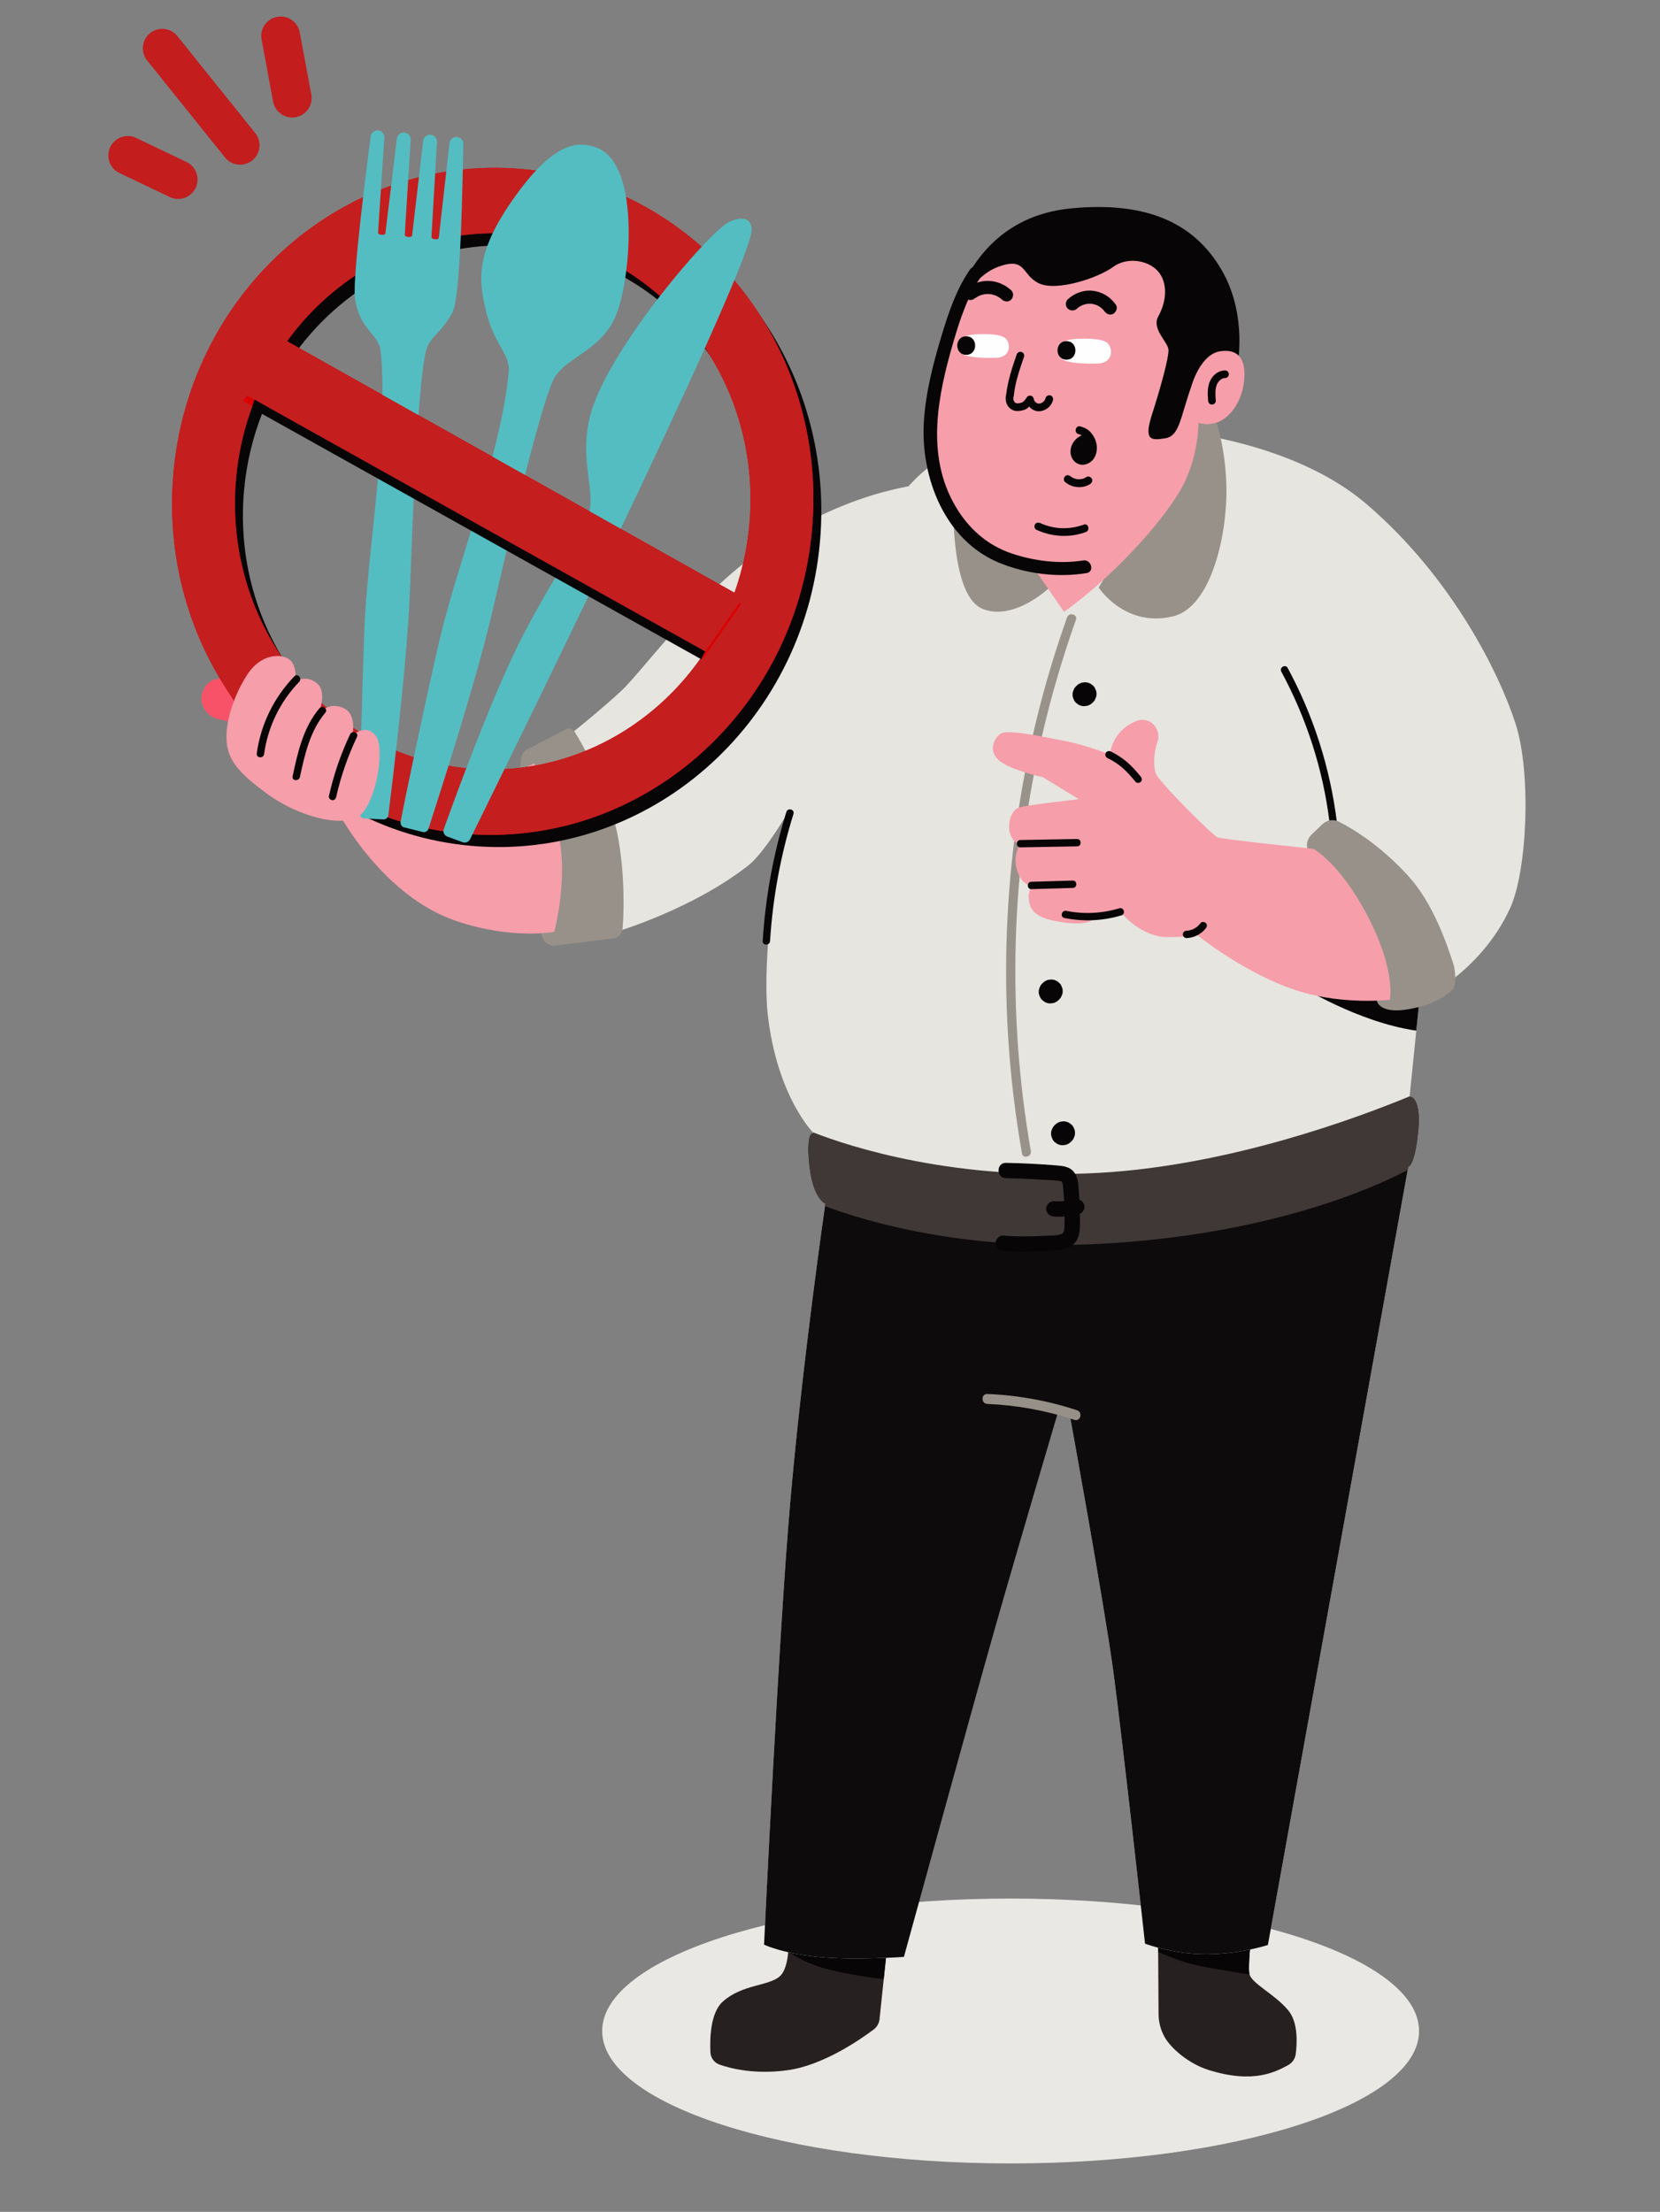 <svg xmlns="http://www.w3.org/2000/svg" viewBox="0 0 470 626" width="470" height="626" preserveAspectRatio="xMidYMid meet" style="width: 100%; height: 100%; transform: translate3d(0px, 0px, 0px);"><rect x="0" y="0" width="470" height="626" fill="#808080" stroke="none"/><defs><clipPath id="__lottie_element_66"><rect width="470" height="626" x="0" y="0"></rect></clipPath></defs><g clip-path="url(#__lottie_element_66)"><g class="Motaman" transform="matrix(1.963,0.385,-0.385,1.963,119.983,106.871)" opacity="1" style="display: block;"><g opacity="1" transform="matrix(1,0,0,1,52.994,35.862)"><path fill="rgb(230,229,224)" fill-opacity="1" d=" M22.743,-35.612 C22.743,-35.612 11.067,-33.854 -1.221,-21.301 C-9.193,-13.157 -14.644,-0.998 -17.085,2.33 C-19.526,5.659 -22.743,9.43 -22.743,9.43 C-22.743,9.43 -10.76,35.612 -10.76,35.612 C-10.76,35.612 -1.109,30.509 5.326,23.076 C11.76,15.643 22.743,-35.612 22.743,-35.612z"></path></g><g opacity="1" transform="matrix(1,0,0,1,33.269,60.093)"><path fill="rgb(151,145,137)" fill-opacity="1" d=" M-8.525,-11.49 C-8.525,-11.49 -3.848,-15.22 -3.848,-15.22 C-3.471,-15.438 -2.995,-15.372 -2.695,-15.057 C-1.338,-13.629 2.104,-9.552 4.782,-4.664 C7.67,0.606 9.032,8.078 9.351,10.985 C9.43,11.705 8.996,12.382 8.308,12.609 C8.308,12.609 0.493,15.184 0.493,15.184 C-0.279,15.438 -1.123,15.121 -1.533,14.42 C-2.931,12.031 -6.005,6.356 -7.596,0.199 C-9.095,-5.606 -9.26,-8.251 -9.38,-9.879 C-9.429,-10.535 -9.094,-11.16 -8.525,-11.49z"></path></g><g opacity="1" transform="matrix(1,0,0,1,16.951,63.105)"><path fill="rgb(246,158,170)" fill-opacity="1" d=" M16.271,10.285 C16.271,10.285 10.655,12.569 2.301,11.445 C-8.483,9.994 -16.701,-0.09 -16.701,-0.09 C-16.701,-0.09 -14.219,-10.674 -14.219,-10.674 C-14.219,-10.674 -5.213,-8.181 -0.725,-8.835 C5.906,-9.801 8.868,-12.568 8.868,-12.568 C8.868,-12.568 12.539,-8.342 14.79,-1.818 C16.701,3.719 16.271,10.285 16.271,10.285z"></path></g></g><g class="Motaman" transform="matrix(2,0,0,2,170,117)" opacity="1" style="display: block;"><g opacity="1" transform="matrix(1,0,0,1,58.07,228.907)"><path fill="rgb(234,232,228)" fill-opacity="1" d=" M57.82,-0.001 C57.82,10.351 31.933,18.742 0.001,18.742 C-31.932,18.742 -57.82,10.351 -57.82,-0.001 C-57.82,-10.352 -31.932,-18.742 0.001,-18.742 C31.933,-18.742 57.82,-10.352 57.82,-0.001z"></path></g><g opacity="1" transform="matrix(1,0,0,1,88.864,225.45)"><path fill="rgb(39,32,33)" fill-opacity="1" d=" M-9.929,-10.637 C-9.929,-10.637 -9.852,0.856 -9.852,0.856 C-9.874,2.086 -9.578,3.305 -8.963,4.37 C-8.116,5.837 -5.694,8.049 -2.785,8.966 C3.653,10.997 6.811,9.18 8.487,8.286 C9.076,7.971 9.477,7.395 9.565,6.733 C9.767,5.212 9.929,2.256 8.518,0.547 C6.557,-1.826 3.216,-3.284 2.997,-4.686 C2.778,-6.087 3.392,-10.997 3.392,-10.997 C3.392,-10.997 -9.929,-10.637 -9.929,-10.637z"></path></g><g opacity="1" transform="matrix(1,0,0,1,85.585,217.663)"><path fill="rgb(7,5,6)" fill-opacity="1" d=" M6.307,3.21 C6.297,3.174 6.282,3.137 6.276,3.101 C6.087,1.897 6.514,-1.893 6.639,-2.938 C6.639,-2.938 6.639,-2.939 6.639,-2.939 C6.638,-3.031 6.637,-3.121 6.636,-3.21 C6.636,-3.21 1.299,-3.065 1.299,-3.065 C1.299,-3.065 -0.417,-3.019 -0.417,-3.019 C-0.417,-3.019 -6.639,-1.173 -6.639,-1.173 C-6.639,-1.173 -6.631,0.034 -6.631,0.034 C-4.905,0.866 -2.252,1.825 0.272,2.238 C2.548,2.612 5.235,3.143 6.307,3.21z"></path></g><g opacity="1" transform="matrix(1,0,0,1,28.068,225.173)"><path fill="rgb(39,32,33)" fill-opacity="1" d=" M-1.463,-9.898 C-1.463,-9.898 -1.106,-5.322 -2.718,-3.967 C-4.329,-2.612 -8.038,-2.871 -10.765,-0.407 C-12.51,1.17 -12.589,4.832 -12.497,6.759 C-12.459,7.552 -11.936,8.235 -11.188,8.496 C-9.507,9.081 -6.157,9.898 -1.62,9.289 C3.436,8.612 8.721,4.945 10.619,3.516 C11.087,3.165 11.385,2.633 11.446,2.051 C11.446,2.051 12.589,-8.863 12.589,-8.863 C12.589,-8.863 -1.463,-9.898 -1.463,-9.898z"></path></g><g opacity="1" transform="matrix(1,0,0,1,33.604,218.794)"><path fill="rgb(7,5,6)" fill-opacity="1" d=" M6.954,-1.537 C6.977,-1.904 6.997,-2.23 7.013,-2.486 C7.013,-2.486 5.136,-2.624 5.136,-2.624 C5.136,-2.624 3.415,-2.751 3.415,-2.751 C3.415,-2.751 -6.976,-1.851 -6.976,-1.851 C-6.976,-1.851 -6.976,-1.85 -6.976,-1.85 C-6.983,-1.638 -6.995,-1.413 -7.013,-1.183 C-7.013,-1.183 -7.013,-1.181 -7.013,-1.181 C-6.058,-0.359 -3.735,0.83 -1.227,1.431 C1.606,2.109 5.037,2.646 6.505,2.751 C6.505,2.751 6.954,-1.537 6.954,-1.537z"></path></g><g opacity="1" transform="matrix(1,0,0,1,77.113,109.563)"><path fill="rgb(230,229,224)" fill-opacity="1" d=" M31.419,-96.662 C43.516,-86.271 50.173,-72.681 52.439,-65.656 C54.705,-58.63 54.088,-44.817 51.665,-39.538 C47.439,-30.33 38.822,-26.497 38.822,-26.497 C38.822,-26.497 37.441,-12.91 37.441,-12.91 C37.441,-12.91 39.305,-13.12 38.641,-7.41 C38.103,-2.785 37.245,-2.918 37.245,-2.918 C37.245,-2.918 17.377,107.171 17.377,107.171 C17.377,107.171 13.454,108.48 8.588,108.48 C3.914,108.48 -0.013,106.984 -0.013,106.984 C-0.013,106.984 -3.259,77.629 -4.501,68.464 C-5.833,58.643 -10.788,31.506 -10.788,31.506 C-10.788,31.506 -13.913,30.956 -13.913,30.956 C-13.913,30.956 -19.221,51.289 -22.328,62.223 C-25.606,73.757 -34.149,108.859 -34.149,108.859 C-34.149,108.859 -40.586,109.313 -45.371,108.939 C-51.248,108.481 -53.947,107.115 -53.947,107.115 C-53.947,107.115 -51.873,63.117 -50.222,44.288 C-48.454,24.137 -45.278,2.318 -45.278,2.318 C-45.278,2.318 -47.109,1.646 -47.598,-3.357 C-48.087,-8.354 -46.92,-7.698 -46.92,-7.698 C-46.92,-7.698 -52.094,-12.791 -53.43,-24.516 C-54.705,-35.696 -49.649,-74.434 -35.735,-96.298 C-33.12,-100.408 -28.101,-105.42 -18.887,-106.892 C-3.749,-109.312 19.091,-107.251 31.419,-96.662z"></path></g><g opacity="1" transform="matrix(1,0,0,1,56.849,15.593)"><path fill="rgb(151,145,137)" fill-opacity="1" d=" M-6.567,-10.903 C-6.567,-10.903 8.674,-13.76 8.65,-13.355 C8.624,-12.949 7.007,8.803 7.007,8.803 C7.007,8.803 2.038,13.76 -2.564,12.146 C-8.674,10.004 -6.567,-10.903 -6.567,-10.903z"></path></g><g opacity="1" transform="matrix(1,0,0,1,108.58,79.32)"><path fill="rgb(7,5,6)" fill-opacity="1" d=" M9.728,-2.811 C9.728,-2.811 7.066,-8.028 7.066,-8.028 C7.066,-8.028 -9.728,1.581 -9.728,1.581 C-9.728,1.581 -1.394,6.833 6.919,8.028 C6.919,8.028 7.355,3.747 7.355,3.747 C7.355,3.747 5.46,2.386 9.728,-2.811z"></path></g><g opacity="1" transform="matrix(1,0,0,1,79.62,15.528)"><path fill="rgb(151,145,137)" fill-opacity="1" d=" M7.606,-14.232 C7.606,-14.232 8.931,-10.286 9,-4.906 C9.085,1.917 6.772,11.879 1.485,13.18 C-5.355,14.861 -9.085,9.115 -9.085,9.115 C-9.085,9.115 5.138,-14.861 5.138,-14.861 C5.138,-14.861 7.606,-14.232 7.606,-14.232z"></path></g><g opacity="1" transform="matrix(1,0,0,1,68.535,39.74)"><path fill="rgb(7,5,6)" fill-opacity="1" d=" M1.115,1.212 C1.147,1.18 1.179,1.147 1.212,1.115 C1.372,0.966 1.485,0.79 1.552,0.586 C1.655,0.39 1.702,0.178 1.693,-0.048 C1.702,-0.274 1.655,-0.486 1.552,-0.682 C1.485,-0.886 1.372,-1.062 1.212,-1.211 C1.1,-1.297 0.99,-1.383 0.879,-1.468 C0.622,-1.617 0.344,-1.692 0.048,-1.693 C-0.098,-1.673 -0.244,-1.654 -0.39,-1.634 C-0.668,-1.556 -0.91,-1.415 -1.115,-1.211 C-1.148,-1.179 -1.18,-1.146 -1.212,-1.114 C-1.373,-0.965 -1.487,-0.789 -1.553,-0.585 C-1.656,-0.389 -1.702,-0.178 -1.695,0.049 C-1.702,0.275 -1.656,0.486 -1.553,0.683 C-1.487,0.886 -1.373,1.063 -1.212,1.212 C-1.102,1.297 -0.99,1.383 -0.879,1.469 C-0.623,1.618 -0.346,1.692 -0.049,1.693 C-0.049,1.693 0.388,1.635 0.388,1.635 C0.668,1.557 0.909,1.416 1.115,1.212z"></path></g><g opacity="1" transform="matrix(1,0,0,1,63.747,81.803)"><path fill="rgb(7,5,6)" fill-opacity="1" d=" M1.115,1.212 C1.115,1.212 1.212,1.115 1.212,1.115 C1.373,0.966 1.486,0.79 1.552,0.586 C1.655,0.39 1.702,0.178 1.694,-0.049 C1.702,-0.275 1.655,-0.487 1.552,-0.683 C1.486,-0.887 1.373,-1.063 1.212,-1.212 C1.101,-1.298 0.99,-1.383 0.879,-1.469 C0.623,-1.618 0.344,-1.693 0.048,-1.694 C-0.098,-1.674 -0.243,-1.655 -0.389,-1.635 C-0.668,-1.557 -0.91,-1.416 -1.115,-1.212 C-1.115,-1.212 -1.212,-1.115 -1.212,-1.115 C-1.372,-0.966 -1.485,-0.789 -1.551,-0.586 C-1.655,-0.39 -1.702,-0.179 -1.694,0.048 C-1.702,0.274 -1.655,0.487 -1.551,0.683 C-1.485,0.887 -1.372,1.063 -1.212,1.212 C-1.101,1.298 -0.99,1.383 -0.879,1.469 C-0.622,1.618 -0.346,1.693 -0.049,1.694 C0.096,1.674 0.243,1.655 0.389,1.635 C0.668,1.557 0.91,1.416 1.115,1.212z"></path></g><g opacity="1" transform="matrix(1,0,0,1,65.49,101.87)"><path fill="rgb(7,5,6)" fill-opacity="1" d=" M1.115,1.212 C1.115,1.212 1.212,1.115 1.212,1.115 C1.373,0.966 1.486,0.79 1.552,0.586 C1.655,0.39 1.702,0.178 1.694,-0.049 C1.702,-0.275 1.655,-0.486 1.552,-0.683 C1.486,-0.886 1.373,-1.063 1.212,-1.212 C1.101,-1.297 0.99,-1.383 0.88,-1.469 C0.623,-1.618 0.344,-1.693 0.048,-1.694 C-0.098,-1.674 -0.243,-1.654 -0.389,-1.635 C-0.668,-1.557 -0.909,-1.415 -1.115,-1.212 C-1.115,-1.212 -1.212,-1.115 -1.212,-1.115 C-1.372,-0.966 -1.485,-0.789 -1.551,-0.586 C-1.655,-0.39 -1.702,-0.178 -1.694,0.048 C-1.702,0.274 -1.655,0.487 -1.551,0.683 C-1.485,0.887 -1.372,1.063 -1.212,1.212 C-1.101,1.298 -0.99,1.383 -0.879,1.469 C-0.622,1.618 -0.346,1.693 -0.049,1.694 C0.096,1.674 0.244,1.655 0.389,1.635 C0.668,1.557 0.91,1.416 1.115,1.212z"></path></g><g opacity="1" transform="matrix(1,0,0,1,62.04,66.813)"><path fill="rgb(152,146,138)" fill-opacity="1" d=" M4.021,-37.946 C-2.701,-19.036 -5.556,1.209 -4.333,21.242 C-3.993,26.829 -3.326,32.392 -2.363,37.907 C-2.219,38.73 -0.965,38.381 -1.109,37.561 C-4.53,17.962 -3.945,-2.296 0.587,-21.669 C1.849,-27.063 3.419,-32.38 5.275,-37.6 C5.556,-38.391 4.3,-38.731 4.021,-37.946z"></path></g><g opacity="1" transform="matrix(1,0,0,1,100.203,46.939)"><path fill="rgb(7,5,6)" fill-opacity="1" d=" M-3.81,-10.39 C-0.246,-3.801 2.077,3.405 3.004,10.841 C3.086,11.498 4.129,11.506 4.046,10.841 C3.094,3.214 0.748,-4.153 -2.911,-10.915 C-3.23,-11.505 -4.129,-10.98 -3.81,-10.39z"></path></g><g opacity="1" transform="matrix(1,0,0,1,25.228,65.546)"><path fill="rgb(7,5,6)" fill-opacity="1" d=" M-1.214,9.119 C-0.831,3.008 0.285,-3.024 2.1,-8.872 C2.298,-9.514 1.293,-9.789 1.095,-9.15 C-0.747,-3.214 -1.867,2.917 -2.256,9.119 C-2.298,9.788 -1.256,9.786 -1.214,9.119z"></path></g><g opacity="1" transform="matrix(1,0,0,1,68.761,162.76)"><path fill="rgb(14,11,12)" fill-opacity="1" d=" M1.882,-45.803 C-22.106,-44.266 -36.928,-50.878 -36.928,-50.878 C-36.928,-50.878 -40.102,-29.059 -41.87,-8.908 C-43.521,9.921 -45.597,53.919 -45.597,53.919 C-45.597,53.919 -42.897,55.283 -37.02,55.742 C-32.235,56.116 -25.798,55.661 -25.798,55.661 C-25.798,55.661 -16.256,20.916 -12.976,9.382 C-9.869,-1.553 -3.801,-22.046 -3.801,-22.046 C-3.801,-22.046 -2.437,-21.692 -2.437,-21.692 C-2.437,-21.692 2.518,5.445 3.85,15.266 C5.092,24.43 8.338,53.787 8.338,53.787 C8.338,53.787 12.265,55.282 16.939,55.282 C21.805,55.282 25.729,53.973 25.729,53.973 C25.729,53.973 45.596,-56.115 45.596,-56.115 C45.596,-56.115 29.481,-47.571 1.882,-45.803z"></path></g><g opacity="1" transform="matrix(1,0,0,1,72.721,107.474)"><path fill="rgb(63,56,55)" fill-opacity="1" d=" M-1.997,-0.01 C-22.505,1.159 -37.282,-3.644 -42.665,-5.752 C-42.578,-5.656 -42.529,-5.609 -42.529,-5.609 C-42.529,-5.609 -43.695,-6.265 -43.206,-1.268 C-42.717,3.735 -40.887,4.407 -40.887,4.407 C-40.887,4.407 -40.905,4.511 -40.939,4.706 C-34.908,6.954 -21.094,11.031 -2.167,10.052 C21.747,8.814 36.567,2.207 41.56,-0.4 C41.56,-0.4 41.637,-0.829 41.637,-0.829 C41.637,-0.829 42.494,-0.696 43.032,-5.321 C43.696,-11.031 41.833,-10.821 41.833,-10.821 C41.833,-10.821 41.834,-10.832 41.834,-10.832 C34.467,-7.783 16.39,-1.059 -1.997,-0.01z"></path></g><g opacity="1" transform="matrix(1,0,0,1,61.948,112.367)"><path fill="rgb(7,5,6)" fill-opacity="1" d=" M-4.539,-4.14 C-2.781,-4.105 -1.024,-4.034 0.731,-3.919 C1.52,-3.868 2.355,-3.871 3.135,-3.734 C3.241,-3.716 3.367,-3.693 3.45,-3.633 C3.3,-3.742 3.43,-3.588 3.462,-3.458 C3.546,-3.117 3.559,-2.759 3.59,-2.411 C3.746,-0.689 3.802,1.049 3.732,2.777 C3.71,3.339 3.688,3.673 3.141,3.824 C2.487,4.005 1.768,3.974 1.094,4.007 C-0.911,4.106 -2.919,4.158 -4.921,3.981 C-5.505,3.93 -6.006,4.517 -6.006,5.066 C-6.006,5.695 -5.507,6.099 -4.921,6.15 C-2.816,6.336 -0.706,6.268 1.4,6.162 C3.117,6.075 5.235,5.966 5.761,3.951 C6.006,3.01 5.934,1.943 5.926,0.98 C5.918,-0.051 5.871,-1.083 5.785,-2.111 C5.708,-3.037 5.72,-4.124 5.161,-4.913 C4.541,-5.789 3.535,-5.874 2.551,-5.954 C0.191,-6.145 -2.173,-6.263 -4.539,-6.309 C-5.935,-6.336 -5.935,-4.167 -4.539,-4.14z"></path></g><g opacity="1" transform="matrix(1,0,0,1,65.869,112.406)"><path fill="rgb(7,5,6)" fill-opacity="1" d=" M-1.678,1.244 C-0.496,1.324 0.705,1.203 1.853,0.915 C2.403,0.777 2.788,0.13 2.61,-0.419 C2.426,-0.988 1.866,-1.325 1.276,-1.176 C0.897,-1.081 0.514,-1.006 0.127,-0.952 C0.222,-0.965 0.319,-0.979 0.415,-0.992 C-0.28,-0.901 -0.979,-0.876 -1.678,-0.924 C-2.244,-0.962 -2.788,-0.399 -2.763,0.16 C-2.736,0.78 -2.285,1.204 -1.678,1.244z"></path></g><g opacity="1" transform="matrix(1,0,0,1,61.098,140.716)"><path fill="rgb(150,144,137)" fill-opacity="1" d=" M-6.324,-0.546 C-2.128,-0.373 2.01,0.391 5.997,1.709 C6.861,1.994 7.231,0.633 6.372,0.35 C2.269,-1.007 -2.007,-1.777 -6.324,-1.956 C-7.231,-1.993 -7.229,-0.584 -6.324,-0.546z"></path></g></g><g class="Motaman" transform="matrix(2,-0.039,0.039,2,278.939,202.796)" opacity="1" style="display: block;"><g opacity="1" transform="matrix(1,0,0,1,55.501,29.341)"><path fill="rgb(151,145,137)" fill-opacity="1" d=" M-9.66,-11.719 C-9.66,-11.719 -8.078,-13.179 -8.078,-13.179 C-7.435,-13.772 -6.488,-13.898 -5.718,-13.484 C-3.762,-12.433 0.082,-10.019 3.935,-5.615 C7.398,-1.658 9.202,4.105 10.066,6.941 C10.295,7.697 10.543,9.983 9.826,10.639 C8.767,11.611 7.051,12.657 3.741,13.205 C-0.444,13.898 -0.824,12.059 -0.824,12.059 C-0.824,12.059 -2.119,7.622 -4.993,0.541 C-7.016,-4.445 -8.848,-7.458 -9.953,-9.034 C-10.543,-9.875 -10.415,-11.022 -9.66,-11.719z"></path></g><g opacity="1" transform="matrix(1,0,0,1,28.866,21.025)"><path fill="rgb(246,158,170)" fill-opacity="1" d=" M17.231,-1.405 C17.231,-1.405 4.356,-3.004 3.671,-3.297 C2.988,-3.59 -4.489,-11.321 -4.879,-12.493 C-5.27,-13.665 -5.064,-15.671 -4.552,-16.984 C-3.92,-18.605 -5.42,-20.774 -7.564,-19.941 C-9.857,-19.051 -11.033,-17.182 -11.326,-15.326 C-11.326,-15.326 -14.94,-16.791 -17.773,-17.377 C-20.606,-17.963 -25.782,-19.232 -26.758,-18.549 C-27.735,-17.864 -28.616,-16.009 -26.857,-14.642 C-25.099,-13.275 -20.899,-12.298 -20.899,-12.298 C-20.899,-12.298 -15.82,-9.073 -15.82,-9.073 C-15.82,-9.073 -22.574,-8.463 -24.192,-8.098 C-26.043,-7.681 -26.538,-3.604 -24.291,-2.822 C-24.291,-2.822 -25.391,-1.344 -24.78,0.793 C-24.116,3.112 -22.63,3.039 -22.63,3.039 C-22.63,3.039 -23.328,3.535 -23.185,5.073 C-23.069,6.312 -22.403,7.423 -19.84,8.013 C-15.739,8.957 -14.354,8.314 -13.866,7.727 C-13.866,7.727 -9.963,7.325 -9.963,7.325 C-9.963,7.325 -7.28,10.623 -3.646,10.679 C-0.011,10.735 0.437,10.399 0.437,10.399 C0.437,10.399 7.456,16.33 15.002,18.766 C21.225,20.775 27.622,20.164 27.622,20.164 C27.622,20.164 28.616,16 24.583,8.002 C20.874,0.647 17.231,-1.405 17.231,-1.405z"></path></g><g opacity="1" transform="matrix(1,0,0,1,8.643,18.09)"><path fill="rgb(7,5,6)" fill-opacity="1" d=" M-4.012,0.514 C-1.337,0.518 1.338,0.523 4.012,0.527 C4.682,0.528 4.683,-0.515 4.012,-0.516 C1.338,-0.52 -1.337,-0.523 -4.012,-0.527 C-4.682,-0.527 -4.683,0.513 -4.012,0.514z"></path></g><g opacity="1" transform="matrix(1,0,0,1,8.998,23.994)"><path fill="rgb(7,5,6)" fill-opacity="1" d=" M-2.93,0.549 C-0.976,0.53 0.977,0.512 2.931,0.493 C3.601,0.487 3.603,-0.556 2.931,-0.55 C0.977,-0.531 -0.976,-0.512 -2.93,-0.493 C-3.6,-0.486 -3.602,0.555 -2.93,0.549z"></path></g><g opacity="1" transform="matrix(1,0,0,1,19.445,7.519)"><path fill="rgb(7,5,6)" fill-opacity="1" d=" M-2.294,-1.331 C-1.537,-0.949 -0.827,-0.479 -0.194,0.085 C0.496,0.702 1.082,1.419 1.663,2.137 C1.84,2.356 2.215,2.321 2.399,2.137 C2.616,1.921 2.577,1.62 2.399,1.4 C1.804,0.664 1.202,-0.072 0.489,-0.699 C-0.195,-1.302 -0.953,-1.82 -1.768,-2.231 C-2.019,-2.357 -2.332,-2.297 -2.481,-2.044 C-2.616,-1.812 -2.546,-1.458 -2.294,-1.331z"></path></g><g opacity="1" transform="matrix(1,0,0,1,29.079,30.742)"><path fill="rgb(7,5,6)" fill-opacity="1" d=" M0.83,-0.931 C0.696,-0.76 0.545,-0.603 0.378,-0.464 C0.354,-0.444 0.332,-0.422 0.306,-0.405 C0.334,-0.424 0.375,-0.456 0.322,-0.419 C0.276,-0.387 0.23,-0.355 0.183,-0.325 C0.09,-0.264 -0.007,-0.207 -0.107,-0.157 C-0.151,-0.134 -0.196,-0.113 -0.241,-0.093 C-0.325,-0.055 -0.274,-0.1 -0.236,-0.094 C-0.252,-0.097 -0.291,-0.072 -0.306,-0.067 C-0.41,-0.027 -0.518,0.006 -0.625,0.034 C-0.728,0.061 -0.831,0.079 -0.936,0.097 C-1.002,0.109 -0.825,0.087 -0.926,0.095 C-0.95,0.098 -0.976,0.1 -1,0.102 C-1.062,0.108 -1.124,0.11 -1.186,0.111 C-1.458,0.118 -1.72,0.346 -1.707,0.632 C-1.694,0.909 -1.478,1.16 -1.186,1.153 C-0.135,1.128 0.914,0.638 1.566,-0.195 C1.655,-0.308 1.72,-0.412 1.72,-0.563 C1.72,-0.691 1.662,-0.843 1.566,-0.931 C1.38,-1.103 1.01,-1.16 0.83,-0.931z"></path></g><g opacity="1" transform="matrix(1,0,0,1,14.69,28.31)"><path fill="rgb(7,5,6)" fill-opacity="1" d=" M-4.029,0.406 C-1.362,0.994 1.408,0.927 4.039,0.191 C4.685,0.011 4.41,-0.995 3.763,-0.814 C1.313,-0.13 -1.267,-0.05 -3.753,-0.599 C-4.406,-0.743 -4.684,0.261 -4.029,0.406z"></path></g></g><g class="Motaman" transform="matrix(1.992,0.177,-0.177,1.992,57.863,29.71)" opacity="1" style="display: block;"><g opacity="1" transform="matrix(1,0,0,1,14.553,86.764)"><path fill="rgb(248,82,105)" fill-opacity="1" d=" M-1.155,-5.524 C-1.155,-5.524 -5.733,-7.416 -7.136,-4.792 C-8.366,-2.493 -6.569,-0.501 -4.756,-0.337 C-2.742,-0.153 -1.034,0.129 0.435,2.087 C1.512,3.523 2.568,5.219 3.789,6.317 C5.01,7.416 8.366,1.068 8.366,1.068 C8.366,1.068 4.521,-4.914 4.521,-4.914 C4.521,-4.914 -1.155,-5.524 -1.155,-5.524z"></path></g><g opacity="1" transform="matrix(1,0,0,1,46.904,53.877)"><path fill="rgb(7,5,6)" fill-opacity="1" d=" M0,-47.215 C-25.063,-47.215 -45.38,-26.076 -45.38,0 C-45.38,26.076 -25.063,47.215 0,47.215 C25.063,47.215 45.38,26.076 45.38,0 C45.38,-26.076 25.063,-47.215 0,-47.215z M0,-37.957 C20.148,-37.957 36.481,-20.963 36.481,0 C36.481,3.415 36.045,6.724 35.232,9.873 C35.232,9.873 -31.014,-19.993 -31.014,-19.993 C-24.579,-30.775 -13.096,-37.957 0,-37.957z M0,37.956 C-20.148,37.956 -36.481,20.962 -36.481,0 C-36.481,-3.901 -35.915,-7.665 -34.864,-11.208 C-34.864,-11.208 31.856,18.505 31.856,18.505 C25.615,30.11 13.689,37.956 0,37.956z"></path></g><g opacity="1" transform="matrix(1,0,0,1,45.631,52.263)"><path fill="rgb(219,0,0)" fill-opacity="1" d=" M0,-47.215 C-25.063,-47.215 -45.38,-26.077 -45.38,-0.001 C-45.38,26.076 -25.063,47.215 0,47.215 C25.063,47.215 45.38,26.076 45.38,-0.001 C45.38,-26.077 25.063,-47.215 0,-47.215z M0,-37.957 C20.148,-37.957 36.481,-20.963 36.481,-0.001 C36.481,3.415 36.045,6.724 35.232,9.873 C35.232,9.873 -31.014,-19.993 -31.014,-19.993 C-24.579,-30.775 -13.096,-37.957 0,-37.957z M0,37.956 C-20.148,37.956 -36.481,20.962 -36.481,-0.001 C-36.481,-3.901 -35.915,-7.665 -34.864,-11.208 C-34.864,-11.208 31.856,18.505 31.856,18.505 C25.615,30.11 13.689,37.956 0,37.956z"></path></g><g opacity="1" transform="matrix(1,0,0,1,45.631,52.263)"><path fill="rgb(196,30,31)" fill-opacity="1" d=" M0.001,-47.215 C-25.062,-47.215 -45.381,-26.077 -45.381,-0.001 C-45.381,26.076 -25.062,47.215 0.001,47.215 C25.064,47.215 45.381,26.076 45.381,-0.001 C45.381,-26.077 25.064,-47.215 0.001,-47.215z M0.001,-37.957 C20.149,-37.957 36.482,-20.963 36.482,-0.001 C36.482,3.415 36.045,6.724 35.232,9.872 C35.232,9.872 -31.014,-19.993 -31.014,-19.993 C-24.579,-30.775 -13.096,-37.957 0.001,-37.957z M31.671,19.435 C31.671,19.435 31.404,19.316 31.404,19.316 C25.051,30.473 13.368,37.956 0.001,37.956 C-20.147,37.956 -36.482,20.962 -36.482,-0.001 C-36.482,-3.619 -35.988,-7.116 -35.079,-10.431 C-35.079,-10.431 -36.469,-11.053 -36.469,-11.053 C-36.469,-11.053 -31.199,-19.063 -31.199,-19.063 C-31.199,-19.063 36.327,11.353 36.327,11.353 C36.327,11.353 31.671,19.435 31.671,19.435z"></path></g><g opacity="1" transform="matrix(1,0,0,1,49.514,50.026)"><path fill="rgb(84,189,194)" fill-opacity="1" d=" M-9.611,49.722 C-9.261,49.776 -8.931,49.554 -8.851,49.209 C-8.044,45.704 -3.991,27.933 -2.629,18.261 C-1.113,7.497 1.386,-10.39 3.079,-15.47 C4.218,-18.889 9.34,-20.112 11.094,-25.292 C12.813,-30.366 12.888,-46.938 6.466,-48.885 C3.529,-49.776 0.13,-49.08 -4.721,-40.741 C-9.572,-32.403 -8.631,-28.625 -7.114,-24.228 C-5.598,-19.832 -3.219,-18.729 -3.243,-16.148 C-3.356,-4.181 -8.122,11.523 -9.682,22.671 C-10.843,30.961 -12.569,45.387 -12.857,48.58 C-12.888,48.934 -12.64,49.251 -12.288,49.305 C-12.288,49.305 -9.611,49.722 -9.611,49.722z"></path></g><g opacity="1" transform="matrix(1,0,0,1,30.823,49.967)"><path fill="rgb(84,189,194)" fill-opacity="1" d=" M6.756,-23.832 C5.427,-20.653 3.777,-20.147 3.483,-17.915 C2.782,-12.606 3.717,5.431 4.267,16.287 C4.761,26.043 4.149,44.259 4.019,47.854 C4.006,48.207 3.723,48.488 3.369,48.501 C3.369,48.501 0.662,48.6 0.662,48.6 C0.306,48.612 0.002,48.349 -0.034,47.995 C-0.357,44.804 -1.251,30.524 -1.682,22.165 C-2.261,10.923 -0.697,-5.611 -2.853,-17.382 C-3.318,-19.922 -6.165,-20.153 -7.176,-24.693 C-7.783,-27.42 -7.148,-43.56 -6.977,-47.619 C-6.955,-48.138 -6.53,-48.547 -6.01,-48.551 C-5.486,-48.554 -5.053,-48.143 -5.03,-47.619 C-5.03,-47.619 -4.73,-34.14 -4.73,-34.14 C-4.716,-33.802 -3.706,-33.8 -3.689,-34.139 C-3.689,-34.139 -3.25,-47.652 -3.25,-47.652 C-3.224,-48.169 -2.8,-48.575 -2.283,-48.579 C-2.283,-48.579 -2.273,-48.579 -2.273,-48.579 C-1.751,-48.582 -1.319,-48.172 -1.294,-47.65 C-1.294,-47.65 -0.936,-34.164 -0.936,-34.164 C-0.92,-33.825 0.09,-33.826 0.105,-34.164 C0.105,-34.164 0.486,-47.667 0.486,-47.667 C0.509,-48.186 0.935,-48.596 1.455,-48.598 C1.455,-48.598 1.464,-48.598 1.464,-48.598 C1.985,-48.6 2.415,-48.193 2.442,-47.674 C2.442,-47.674 2.859,-34.178 2.859,-34.178 C2.877,-33.84 3.886,-33.843 3.9,-34.181 C3.9,-34.181 4.222,-47.676 4.222,-47.676 C4.243,-48.197 4.671,-48.608 5.192,-48.61 C5.192,-48.61 5.21,-48.61 5.21,-48.61 C5.725,-48.612 6.152,-48.214 6.186,-47.7 C6.465,-43.356 7.783,-26.29 6.756,-23.832z"></path></g><g opacity="1" transform="matrix(1,0,0,1,60.8,54.658)"><path fill="rgb(84,189,194)" fill-opacity="1" d=" M-17.369,45.431 C-17.816,45.311 -18.083,44.857 -17.966,44.41 C-17.106,41.111 -13.732,28.402 -10.591,19.686 C-6.953,9.598 -2.017,1.776 -1.443,-1.844 C-0.868,-5.465 -3.368,-9.003 -2.576,-15.186 C-1.379,-24.528 11.946,-43.084 14.592,-44.691 C16.976,-46.139 18.083,-45.071 17.924,-43.461 C17.1,-35.129 -11.058,37.585 -14.139,45.521 C-14.294,45.921 -14.724,46.139 -15.139,46.028 C-15.139,46.028 -17.369,45.431 -17.369,45.431z"></path></g><g opacity="1" transform="matrix(1,0,0,1,44.019,56.317)"><path fill="rgb(7,5,6)" fill-opacity="1" d=" M-33.253,-15.602 C-33.329,-15.005 -33.397,-14.744 -33.468,-14.144 C-33.468,-14.144 33.015,15.602 33.015,15.602 C33.168,14.993 33.321,14.724 33.468,14.11 C33.468,14.11 -33.253,-15.602 -33.253,-15.602z"></path></g><g opacity="1" transform="matrix(1,0,0,1,45.745,51.519)"><path fill="rgb(196,30,31)" fill-opacity="1" d=" M-31.128,-19.249 C-31.128,-19.249 36.398,11.167 36.398,11.167 C36.398,11.167 31.742,19.249 31.742,19.249 C31.742,19.249 -36.398,-11.239 -36.398,-11.239 C-36.398,-11.239 -31.128,-19.249 -31.128,-19.249z"></path></g><g opacity="1" transform="matrix(1,0,0,1,22.087,88.142)"><path fill="rgb(246,158,170)" fill-opacity="1" d=" M-10.801,2.07 C-10.154,4.303 -8.473,5.824 -4.662,8.143 C-0.85,10.463 4.847,11.959 8.036,10.575 C10.845,9.356 11.537,0.393 10.045,-1.277 C8.332,-3.194 6.678,-1.038 6.678,-1.038 C6.678,-1.038 7.092,-4.037 5.249,-4.807 C2.931,-5.774 1.628,-3.743 1.628,-3.743 C1.628,-3.743 2.708,-6.937 0.979,-8.072 C-0.615,-9.118 -2.055,-8.072 -2.055,-8.072 C-2.055,-8.072 -1.895,-9.629 -2.757,-10.702 C-3.656,-11.823 -7.045,-11.958 -8.951,-8.286 C-10.857,-4.614 -11.536,-0.465 -10.801,2.07z"></path></g><g opacity="1" transform="matrix(1,0,0,1,18.247,85.152)"><path fill="rgb(7,5,6)" fill-opacity="1" d=" M1.612,-5.752 C-1.009,-2.525 -2.538,1.448 -2.736,5.602 C-2.768,6.273 -1.726,6.271 -1.694,5.602 C-1.511,1.743 -0.089,-2.014 2.349,-5.015 C2.768,-5.531 2.035,-6.273 1.612,-5.752z"></path></g><g opacity="1" transform="matrix(1,0,0,1,22.916,88.635)"><path fill="rgb(7,5,6)" fill-opacity="1" d=" M0.859,-5.018 C-1.175,-2.119 -1.643,1.471 -2.064,4.899 C-2.145,5.563 -1.103,5.557 -1.023,4.899 C-0.624,1.649 -0.167,-1.745 1.76,-4.492 C2.146,-5.042 1.242,-5.563 0.859,-5.018z"></path></g><g opacity="1" transform="matrix(1,0,0,1,27.928,91.33)"><path fill="rgb(7,5,6)" fill-opacity="1" d=" M0.509,-4.446 C-0.57,-1.538 -1.303,1.473 -1.71,4.547 C-1.747,4.828 -1.444,5.065 -1.189,5.068 C-0.877,5.071 -0.705,4.825 -0.668,4.547 C-0.273,1.571 0.469,-1.356 1.513,-4.169 C1.747,-4.799 0.74,-5.071 0.509,-4.446z"></path></g></g><g class="Motaman" transform="matrix(2,0,0,2,257.5,56.5)" opacity="1" style="display: block;"><g opacity="1" transform="matrix(1,0,0,1,26.927,17.161)"><path fill="rgb(7,5,6)" fill-opacity="1" d=" M19.482,6.474 C19.482,6.474 20.994,-0.774 17.27,-7.194 C13.308,-14.024 6.429,-16.912 -3.964,-15.931 C-14.358,-14.951 -18.918,-7.649 -20.994,-1.027 C-20.994,-1.027 6.955,4.818 6.955,4.818 C6.955,4.818 4.567,16.694 4.567,16.694 C4.567,16.694 11.228,16.911 11.228,16.911 C11.228,16.911 19.482,6.474 19.482,6.474z"></path></g><g opacity="1" transform="matrix(1,0,0,1,24.032,33.145)"><path fill="rgb(246,158,170)" fill-opacity="1" d=" M15.858,-6.683 C15.858,-6.683 17.084,-11.262 19.955,-11.687 C22.827,-12.114 23.782,-10.16 23.258,-6.905 C22.734,-3.651 20.2,-0.554 16.88,-1.57 C16.88,-1.57 16.946,3.412 14.367,7.897 C11.6,12.708 4.62,20.375 -2.154,25.184 C-2.154,25.184 -6.265,19.221 -6.265,19.221 C-6.265,19.221 -14.639,19.082 -19.21,9.012 C-23.782,-1.058 -17.52,-16.948 -17.52,-16.948 C-17.52,-16.948 -15.45,-22.179 -11.459,-23.642 C-7.468,-25.105 -8.214,-22.496 -5.705,-21.301 C-3.197,-20.106 2.667,-22.058 4.8,-23.621 C6.933,-25.184 10.152,-24.499 11.392,-22.698 C12.633,-20.897 12.202,-18.45 11.198,-16.634 C10.193,-14.819 12.6,-12.993 12.638,-11.872 C12.676,-10.752 11.535,-6.583 10.324,-2.819 C9.112,0.944 10.123,0.961 12.158,0.631 C14.194,0.301 14.246,-2.098 15.858,-6.683z"></path></g><g opacity="1" transform="matrix(1,0,0,1,16.98,25.73)"><path fill="rgb(7,5,6)" fill-opacity="1" d=" M2.958,1.969 C2.674,1.904 2.361,2.054 2.286,2.35 C2.276,2.388 2.266,2.426 2.254,2.463 C2.252,2.469 2.246,2.486 2.239,2.502 C2.231,2.519 2.222,2.541 2.218,2.548 C2.2,2.583 2.181,2.617 2.161,2.65 C2.146,2.674 2.125,2.719 2.103,2.739 C2.1,2.742 2.102,2.739 2.097,2.744 C2.05,2.799 1.999,2.85 1.945,2.898 C1.939,2.903 1.919,2.92 1.903,2.932 C1.89,2.942 1.875,2.952 1.87,2.955 C1.811,2.995 1.746,3.025 1.684,3.061 C1.648,3.073 1.613,3.085 1.577,3.095 C1.546,3.104 1.515,3.112 1.482,3.119 C1.47,3.122 1.457,3.124 1.443,3.126 C1.439,3.126 1.442,3.126 1.437,3.127 C1.396,3.125 1.354,3.131 1.312,3.13 C1.289,3.13 1.267,3.129 1.243,3.126 C1.238,3.126 1.242,3.127 1.238,3.126 C1.189,3.115 1.129,3.093 1.105,3.087 C1.1,3.085 1.103,3.086 1.099,3.085 C1.096,3.084 1.098,3.084 1.095,3.082 C1.066,3.067 1.037,3.053 1.01,3.036 C0.981,3.02 0.955,3.002 0.928,2.985 C0.924,2.982 0.926,2.984 0.922,2.982 C0.919,2.978 0.922,2.98 0.916,2.975 C0.869,2.929 0.824,2.884 0.779,2.837 C0.773,2.832 0.775,2.834 0.772,2.831 C0.77,2.827 0.772,2.829 0.769,2.824 C0.747,2.792 0.726,2.76 0.706,2.725 C0.689,2.698 0.677,2.667 0.66,2.64 C0.64,2.578 0.624,2.515 0.61,2.452 C0.581,2.294 0.494,2.146 0.355,2.073 C0.081,1.928 -0.223,2.014 -0.392,2.269 C-0.44,2.343 -0.49,2.417 -0.541,2.49 C-0.563,2.52 -0.586,2.55 -0.606,2.58 C-0.611,2.587 -0.609,2.585 -0.611,2.588 C-0.617,2.595 -0.624,2.603 -0.63,2.611 C-0.681,2.673 -0.735,2.733 -0.793,2.79 C-0.823,2.821 -0.856,2.849 -0.89,2.879 C-0.894,2.882 -0.892,2.881 -0.895,2.884 C-0.897,2.885 -0.895,2.883 -0.9,2.886 C-0.932,2.902 -0.961,2.926 -0.993,2.944 C-1.008,2.952 -1.049,2.971 -1.063,2.978 C-1.151,3.011 -1.242,3.037 -1.335,3.056 C-1.376,3.066 -1.418,3.073 -1.46,3.08 C-1.475,3.083 -1.492,3.085 -1.506,3.087 C-1.598,3.096 -1.689,3.1 -1.781,3.094 C-1.791,3.093 -1.801,3.092 -1.816,3.088 C-1.823,3.086 -1.851,3.077 -1.875,3.07 C-1.894,3.062 -1.924,3.049 -1.932,3.045 C-1.938,3.041 -1.979,3.018 -2.007,2.999 C-2.021,2.987 -2.036,2.973 -2.05,2.96 C-2.075,2.936 -2.096,2.908 -2.121,2.886 C-2.124,2.882 -2.122,2.885 -2.125,2.882 C-2.128,2.877 -2.133,2.871 -2.136,2.866 C-2.155,2.837 -2.173,2.808 -2.189,2.778 C-2.204,2.752 -2.239,2.642 -2.206,2.753 C-2.22,2.707 -2.237,2.662 -2.249,2.615 C-2.251,2.61 -2.257,2.582 -2.263,2.558 C-2.265,2.538 -2.271,2.487 -2.272,2.477 C-2.274,2.429 -2.275,2.381 -2.273,2.332 C-2.272,2.322 -2.267,2.271 -2.265,2.25 C-2.248,2.167 -2.229,2.086 -2.204,2.005 C-2.184,1.943 -2.183,1.877 -2.188,1.812 C-1.97,-0.016 -1.355,-1.775 -0.758,-3.507 C-0.661,-3.786 -0.867,-4.104 -1.139,-4.179 C-1.439,-4.261 -1.714,-4.077 -1.811,-3.798 C-2.448,-1.951 -3.06,-0.099 -3.287,1.849 C-3.41,2.332 -3.378,2.845 -3.151,3.293 C-2.939,3.714 -2.513,4.061 -2.047,4.154 C-1.743,4.215 -1.447,4.184 -1.145,4.129 C-0.888,4.083 -0.627,4.002 -0.403,3.864 C-0.265,3.779 -0.156,3.66 -0.043,3.548 C0.32,3.98 0.867,4.261 1.437,4.219 C2.331,4.153 3.115,3.516 3.339,2.641 C3.41,2.365 3.249,2.035 2.958,1.969z"></path></g><g opacity="1" transform="matrix(1,0,0,1,25.782,14.585)"><path fill="rgb(7,5,6)" fill-opacity="1" d=" M3.434,0.281 C2.659,-0.821 1.513,-1.53 0.171,-1.687 C-1.121,-1.84 -2.426,-1.351 -3.374,-0.478 C-3.732,-0.147 -3.733,0.506 -3.374,0.836 C-2.991,1.188 -2.442,1.189 -2.059,0.836 C-2.018,0.798 -1.976,0.76 -1.933,0.723 C-1.88,0.676 -1.845,0.655 -1.922,0.71 C-1.831,0.644 -1.737,0.581 -1.64,0.523 C-1.53,0.458 -1.415,0.404 -1.301,0.346 C-1.176,0.282 -1.422,0.382 -1.29,0.342 C-1.235,0.325 -1.183,0.303 -1.129,0.285 C-1.021,0.251 -0.912,0.22 -0.801,0.196 C-0.746,0.183 -0.69,0.177 -0.635,0.163 C-0.499,0.128 -0.772,0.169 -0.63,0.161 C-0.388,0.147 -0.154,0.143 0.089,0.161 C-0.001,0.155 -0.004,0.145 0.087,0.163 C0.141,0.174 0.194,0.184 0.247,0.197 C0.355,0.221 0.461,0.251 0.565,0.286 C0.618,0.303 0.668,0.324 0.72,0.342 C0.635,0.313 0.652,0.308 0.727,0.345 C0.827,0.392 0.924,0.442 1.02,0.498 C1.115,0.553 1.204,0.614 1.296,0.677 C1.436,0.771 1.265,0.637 1.337,0.708 C1.376,0.746 1.42,0.78 1.46,0.817 C1.541,0.891 1.619,0.969 1.693,1.051 C1.729,1.092 1.764,1.135 1.8,1.176 C1.898,1.288 1.679,1.007 1.828,1.218 C2.107,1.615 2.653,1.84 3.099,1.552 C3.494,1.298 3.733,0.706 3.434,0.281z"></path></g><g opacity="1" transform="matrix(1,0,0,1,11.19,12.982)"><path fill="rgb(7,5,6)" fill-opacity="1" d=" M3.213,-0.154 C2.35,-0.95 1.254,-1.422 0.079,-1.48 C-1.132,-1.54 -2.273,-1.091 -3.212,-0.351 C-3.595,-0.05 -3.552,0.651 -3.212,0.963 C-2.805,1.336 -2.307,1.285 -1.897,0.963 C-2.045,1.078 -1.771,0.88 -1.742,0.862 C-1.647,0.801 -1.55,0.745 -1.449,0.693 C-1.417,0.676 -1.105,0.542 -1.287,0.612 C-1.208,0.581 -1.129,0.553 -1.048,0.527 C-0.94,0.492 -0.832,0.463 -0.722,0.438 C-0.684,0.429 -0.339,0.374 -0.553,0.399 C-0.344,0.374 -0.132,0.368 0.079,0.378 C0.123,0.38 0.416,0.411 0.199,0.381 C0.308,0.396 0.415,0.418 0.522,0.443 C0.628,0.468 0.734,0.497 0.837,0.531 C0.865,0.54 1.127,0.638 1.033,0.599 C0.94,0.561 1.193,0.677 1.22,0.691 C1.317,0.742 1.412,0.796 1.504,0.854 C1.534,0.873 1.809,1.067 1.651,0.946 C1.737,1.013 1.818,1.086 1.9,1.16 C2.257,1.49 2.864,1.54 3.213,1.16 C3.542,0.802 3.595,0.198 3.213,-0.154z"></path></g><g opacity="1" transform="matrix(1,0,0,1,24.764,21.386)"><path fill="rgb(254,254,255)" fill-opacity="1" d=" M-0.507,-1.709 C-0.507,-1.709 2.482,-1.854 3.286,-1.068 C4.091,-0.281 4.039,1.763 1.872,1.809 C-0.295,1.854 -3.067,1.77 -3.51,0.817 C-3.953,-0.137 -4.09,-1.677 -0.507,-1.709z"></path></g><g opacity="1" transform="matrix(1,0,0,1,10.457,20.663)"><path fill="rgb(254,254,255)" fill-opacity="1" d=" M-0.488,-1.626 C-0.488,-1.626 2.388,-1.77 3.159,-1.022 C3.932,-0.273 3.879,1.677 1.795,1.724 C-0.288,1.77 -2.952,1.694 -3.378,0.786 C-3.802,-0.122 -3.932,-1.59 -0.488,-1.626z"></path></g><g opacity="1" transform="matrix(1,0,0,1,22.226,21.336)"><path fill="rgb(7,5,6)" fill-opacity="1" d=" M0,1.31 C1.687,1.31 1.689,-1.31 0,-1.31 C-1.687,-1.31 -1.689,1.31 0,1.31z"></path></g><g opacity="1" transform="matrix(1,0,0,1,8.032,20.65)"><path fill="rgb(7,5,6)" fill-opacity="1" d=" M0,1.311 C1.687,1.311 1.689,-1.311 0,-1.311 C-1.687,-1.311 -1.689,1.311 0,1.311z"></path></g><g opacity="1" transform="matrix(1,0,0,1,13.9,31.218)"><path fill="rgb(7,5,6)" fill-opacity="1" d=" M10.672,19.841 C7.337,20.376 3.764,19.921 0.577,18.857 C-2.871,17.706 -5.533,15.328 -7.371,12.208 C-11.64,4.962 -9.906,-3.445 -7.689,-11.051 C-6.754,-14.261 -5.655,-17.605 -3.74,-20.377 C-3.059,-21.363 -4.669,-22.292 -5.346,-21.314 C-7.235,-18.578 -8.357,-15.267 -9.314,-12.107 C-10.52,-8.121 -11.606,-3.97 -11.861,0.201 C-12.342,8.055 -8.938,16.957 -1.242,20.152 C2.599,21.747 7.059,22.292 11.165,21.633 C12.343,21.444 11.844,19.653 10.672,19.841z"></path></g><g opacity="1" transform="matrix(1,0,0,1,21.621,46.763)"><path fill="rgb(7,5,6)" fill-opacity="1" d=" M3.052,-0.772 C1.06,-0.04 -1.178,-0.093 -3.11,-0.995 C-3.377,-1.119 -3.699,-1.069 -3.857,-0.798 C-3.996,-0.562 -3.929,-0.177 -3.661,-0.051 C-1.47,0.97 1.065,1.118 3.342,0.281 C3.996,0.041 3.713,-1.015 3.052,-0.772z"></path></g><g opacity="1" transform="matrix(1,0,0,1,43.682,26.58)"><path fill="rgb(7,5,6)" fill-opacity="1" d=" M0.983,-2.418 C0.087,-2.401 -0.693,-1.8 -1.082,-1.014 C-1.529,-0.113 -1.485,0.902 -1.407,1.876 C-1.383,2.171 -1.173,2.423 -0.861,2.423 C-0.583,2.423 -0.291,2.172 -0.315,1.876 C-0.347,1.471 -0.379,1.063 -0.367,0.657 C-0.356,0.299 -0.295,-0.109 -0.168,-0.405 C-0.056,-0.665 0.095,-0.867 0.337,-1.079 C0.404,-1.137 0.28,-1.041 0.351,-1.092 C0.387,-1.118 0.424,-1.142 0.462,-1.166 C0.492,-1.184 0.523,-1.201 0.553,-1.218 C0.551,-1.216 0.682,-1.278 0.63,-1.257 C0.583,-1.237 0.678,-1.272 0.688,-1.275 C0.729,-1.289 0.771,-1.297 0.812,-1.31 C0.851,-1.322 0.883,-1.325 0.824,-1.316 C0.877,-1.324 0.929,-1.325 0.983,-1.326 C1.278,-1.331 1.529,-1.573 1.529,-1.872 C1.529,-2.164 1.279,-2.423 0.983,-2.418z"></path></g><g opacity="1" transform="matrix(1,0,0,1,23.876,39.937)"><path fill="rgb(7,5,6)" fill-opacity="1" d=" M-1.858,0.013 C-0.875,0.859 0.623,1.014 1.726,0.294 C1.971,0.134 2.095,-0.211 1.926,-0.474 C1.768,-0.718 1.422,-0.845 1.16,-0.674 C1.059,-0.608 0.954,-0.554 0.846,-0.501 C0.776,-0.465 0.971,-0.546 0.844,-0.501 C0.818,-0.491 0.792,-0.483 0.766,-0.474 C0.712,-0.456 0.659,-0.44 0.604,-0.426 C0.543,-0.41 0.482,-0.396 0.419,-0.384 C0.404,-0.382 0.308,-0.368 0.389,-0.379 C0.469,-0.389 0.374,-0.379 0.359,-0.378 C0.233,-0.366 0.107,-0.363 -0.02,-0.37 C-0.047,-0.372 -0.076,-0.375 -0.104,-0.378 C-0.12,-0.379 -0.214,-0.388 -0.134,-0.379 C-0.054,-0.369 -0.15,-0.382 -0.165,-0.384 C-0.2,-0.39 -0.234,-0.397 -0.268,-0.405 C-0.385,-0.43 -0.499,-0.465 -0.611,-0.507 C-0.625,-0.512 -0.711,-0.549 -0.641,-0.517 C-0.572,-0.486 -0.658,-0.527 -0.671,-0.533 C-0.728,-0.56 -0.783,-0.589 -0.837,-0.621 C-0.885,-0.649 -0.933,-0.679 -0.979,-0.711 C-0.983,-0.714 -1.087,-0.795 -1.024,-0.742 C-0.96,-0.69 -1.062,-0.778 -1.065,-0.78 C-1.287,-0.971 -1.642,-1.014 -1.858,-0.78 C-2.05,-0.57 -2.095,-0.191 -1.858,0.013z"></path></g><g opacity="1" transform="matrix(1,0,0,1,24.639,34.832)"><path fill="rgb(7,5,6)" fill-opacity="1" d=" M1.587,-1.042 C1.394,-1.45 1.092,-1.87 0.746,-2.163 C0.403,-2.453 0.003,-2.609 -0.423,-2.737 C-1.115,-2.945 -1.411,-1.863 -0.721,-1.656 C-0.591,-1.617 -0.463,-1.573 -0.335,-1.528 C-0.329,-1.527 -0.332,-1.528 -0.329,-1.527 C-0.304,-1.515 -0.278,-1.504 -0.254,-1.491 C-0.248,-1.489 -0.243,-1.485 -0.238,-1.482 C-0.947,-1.199 -1.508,-0.587 -1.737,0.14 C-2.019,1.039 -1.728,2.072 -0.854,2.519 C-0.022,2.945 1.018,2.513 1.498,1.751 C2.019,0.924 1.996,-0.182 1.587,-1.042z"></path></g></g><g transform="matrix(0.996,0.089,-0.089,0.996,232.094,322.319)" opacity="1" style="display: block;"><g opacity="1" transform="matrix(1,0,0,1,-3,-3.5)"><path fill="rgb(246,158,170)" fill-opacity="1" d=" M-209.895,-287.371 C-206.08,-283.403 -185.5,-262 -185.5,-262"></path><path stroke-linecap="round" stroke-linejoin="miter" fill-opacity="0" stroke-miterlimit="4" stroke="rgb(195,29,30)" stroke-opacity="1" stroke-width="11" d=" M-209.895,-287.371 C-206.08,-283.403 -185.5,-262 -185.5,-262"></path></g></g><g transform="matrix(0.996,0.089,-0.089,0.996,232.094,322.319)" opacity="1" style="display: block;"><g opacity="1" transform="matrix(1,0,0,1,0,0)"><path fill="rgb(246,158,170)" fill-opacity="1" d=" M-174.99,-280.107 C-176.746,-286.379 -179.13,-294.893 -179.811,-297.326"></path><path stroke-linecap="round" stroke-linejoin="round" fill-opacity="0" stroke="rgb(195,29,30)" stroke-opacity="1" stroke-width="11" d=" M-174.99,-280.107 C-176.746,-286.379 -179.13,-294.893 -179.811,-297.326"></path></g><g opacity="1" transform="matrix(1,0,0,1,0,0)"><path fill="rgb(246,158,170)" fill-opacity="1" d=" M-205.112,-254.274 C-210.506,-256.281 -217.828,-259.006 -219.92,-259.784"></path><path stroke-linecap="round" stroke-linejoin="miter" fill-opacity="0" stroke-miterlimit="4" stroke="rgb(195,29,30)" stroke-opacity="1" stroke-width="11" d=" M-205.112,-254.274 C-210.506,-256.281 -217.828,-259.006 -219.92,-259.784"></path></g></g></g></svg>